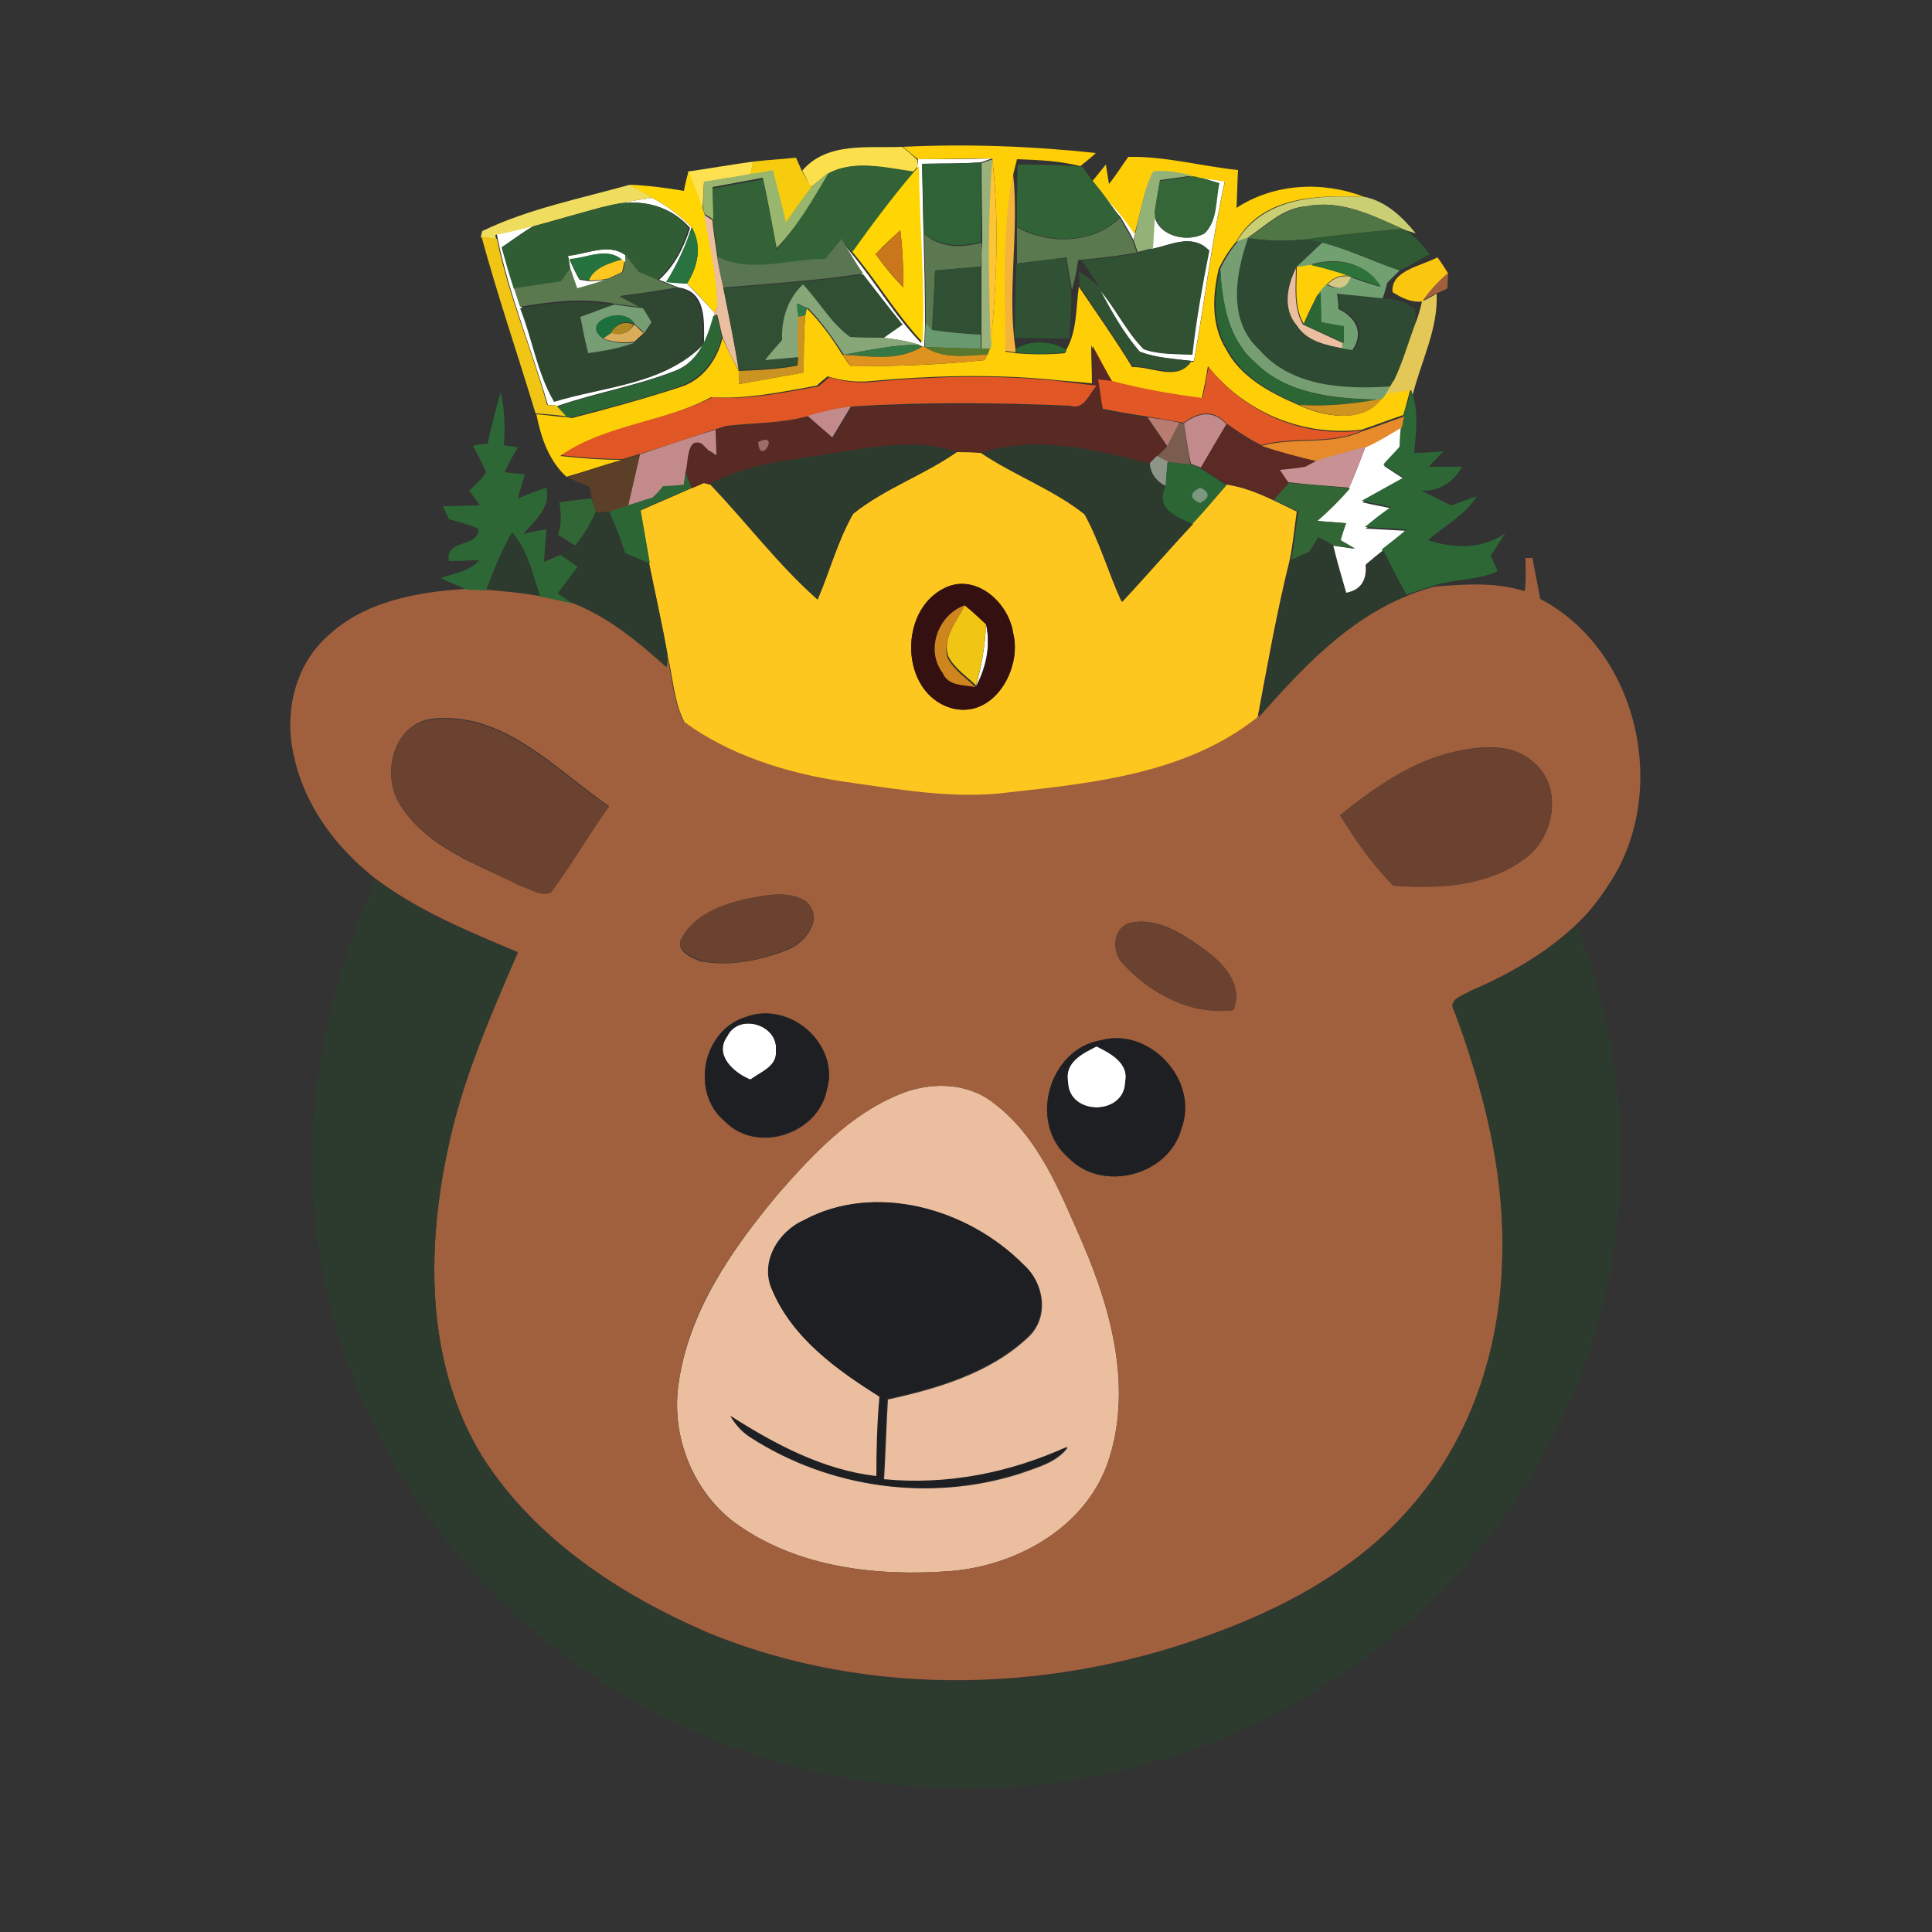 <?xml version="1.0" encoding="utf-8"?>
<!-- Generator: Adobe Illustrator 26.0.3, SVG Export Plug-In . SVG Version: 6.00 Build 0)  -->
<svg version="1.1" id="Layer_1" xmlns="http://www.w3.org/2000/svg" xmlns:xlink="http://www.w3.org/1999/xlink" x="0px" y="0px"
	 viewBox="0 0 250 250" style="enable-background:new 0 0 250 250;" xml:space="preserve">
<rect x="0" y="0" width="250" height="250" fill="#333333" stroke="none"/>
<style type="text/css">
	.st0{fill:#FFFFFF;}
	.st1{fill:#FBDF4D;}
	.st2{fill:#FECE06;}
	.st3{fill:#FDE151;}
	.st4{fill:#F7CB0E;}
	.st5{fill:#336236;}
	.st6{fill:#99B17A;}
	.st7{fill:#FCC436;}
	.st8{fill:#98B66D;}
	.st9{fill:#FFD503;}
	.st10{fill:#2F6236;}
	.st11{fill:#316336;}
	.st12{fill:#93B277;}
	.st13{fill:#F3B33D;}
	.st14{fill:#356637;}
	.st15{fill:#EEDD5E;}
	.st16{fill:#C9CF72;}
	.st17{fill:#315D35;}
	.st18{fill:#517645;}
	.st19{fill:#EABE9F;}
	.st20{fill:#5A794F;}
	.st21{fill:#28733F;}
	.st22{fill:#CA761A;}
	.st23{fill:#5B7850;}
	.st24{fill:#305A34;}
	.st25{fill:#F0C514;}
	.st26{fill:#597551;}
	.st27{fill:#779E73;}
	.st28{fill:#2F4A32;}
	.st29{fill:#305233;}
	.st30{fill:#72A171;}
	.st31{fill:#26733F;}
	.st32{fill:#305133;}
	.st33{fill:#FEC71F;}
	.st34{fill:#305033;}
	.st35{fill:#2D7238;}
	.st36{fill:#FAC610;}
	.st37{fill:#2C6635;}
	.st38{fill:#A0603D;}
	.st39{fill:#304F33;}
	.st40{fill:#D3C884;}
	.st41{fill:#2F4731;}
	.st42{fill:#87A779;}
	.st43{fill:#E4C857;}
	.st44{fill:#317B4A;}
	.st45{fill:#779D75;}
	.st46{fill:#1D703E;}
	.st47{fill:#CB9422;}
	.st48{fill:#AF8923;}
	.st49{fill:#DBAD5A;}
	.st50{fill:#69996F;}
	.st51{fill:#357843;}
	.st52{fill:#DE931F;}
	.st53{fill:#59782D;}
	.st54{fill:#592924;}
	.st55{fill:#E05725;}
	.st56{fill:#E15726;}
	.st57{fill:#2D6735;}
	.st58{fill:#C38A8C;}
	.st59{fill:#CF931E;}
	.st60{fill:#B97C71;}
	.st61{fill:#E68A2B;}
	.st62{fill:#7A5D4E;}
	.st63{fill:#5B2A25;}
	.st64{fill:#9D6C67;}
	.st65{fill:#2D3B2E;}
	.st66{fill:#C89193;}
	.st67{fill:#5B3F27;}
	.st68{fill:#8C9587;}
	.st69{fill:#2D6635;}
	.st70{fill:#79987E;}
	.st71{fill:#336635;}
	.st72{fill:#316735;}
	.st73{fill:#351011;}
	.st74{fill:#CF851D;}
	.st75{fill:#6B412F;}
	.st76{fill:#1E1F23;}
</style>
<g id="_x23_ffffffff">
	<path class="st0" d="M118.8,20.6c3.2,0,6.4,0,9.6-0.1c-0.4,0.1-1.1,0.4-1.5,0.5c-2.5,0.2-5.1,0.1-7.6,0.2c0.1,3,0.1,6,0.2,9
		c0.1,3.9,0.2,7.7,0.2,11.6c0,0.8-0.1,2.3-0.1,3.1l-0.3-0.1l-0.5-0.2c-1.5-0.5-3-0.7-4.6-0.9c0.8-0.6,1.6-1.1,2.4-1.7
		c-1.7-2.2-3.4-4.3-5.1-6.5c-1-1.4-2-3-2.8-4.5c0.4,0.4,1.1,1.3,1.4,1.7c3.2,3.8,5.6,8.1,9.1,11.7c0.3-7.6-0.4-15.2-0.5-22.8
		L118.8,20.6z"/>
	<path class="st0" d="M154.9,22.9c1.2,0.2,2.4,0.4,3.6,0.5c-1.7,7.7-2.6,15.5-4,23.3c-0.1,0-0.3,0-0.4,0c-2.2-0.3-4.6-0.4-6.7-1.2
		c-2.1-2.4-3.7-5.3-5.2-8.1c2.1,2.4,3.5,5.5,5.8,7.8c2,0.7,4.1,0.6,6.2,0.7c0.5-4.5,1.4-9,2.2-13.5l-0.6-0.5
		c-2.1-1.5-4.6-0.1-6.8,0.3c0.1-1.6,0.2-3.2,0.3-4.8c0.2,3.1,4.2,4.1,6.5,2.8c1.7-1.7,1.4-4.3,1.9-6.5
		C157.1,23.5,155.6,23,154.9,22.9z"/>
	<path class="st0" d="M142.6,24.9c1.6,1.6,3,3.4,4.3,5.3c-0.1,0.2-0.2,0.7-0.2,0.9c-0.5-1-1.1-2-1.7-3
		C144.1,27.1,143.4,26,142.6,24.9z"/>
	<path class="st0" d="M77.9,26.8c2.1-0.5,4.3-0.9,6.5-1.2c1.9,1,3.6,2.3,5.1,3.8c-0.8,2.5-1.9,4.9-3.3,7.1c0.7,0,2,0.1,2.7,0.2
		c1.2,1.2,2.4,2.5,3.6,3.8l-0.1,0.4c-0.8,2.9-2.1,6-5.1,7.1c-4.9,1.9-10.1,2.8-15.1,4.5c-0.3,0-1-0.1-1.3-0.1
		c-2.1-7.2-5-14.2-6.5-21.5l-0.1-0.6c1.6-0.4,3.2-0.7,4.8-1.1c-1.4,0.8-2.7,1.8-4,2.8c0.5,1.8,1,3.6,1.6,5.4
		c0.3,0.8,0.5,1.6,0.8,2.4c1.5,4,2.2,8.4,4.4,12.1c6.5-2,14.2-2.2,19.2-7.4c0-2.8,0.4-6.8-3.3-7.3c-0.8-0.3-1.7-0.7-2.5-1
		c2-1.8,3.2-4.2,4-6.7C86.3,26.1,81.9,25.6,77.9,26.8z"/>
	<path class="st0" d="M73.5,33.1c2.4-0.2,5.2-1.7,7.4-0.1l0,0.9l-0.4-0.2c-1.9-1.8-4.5-0.3-6.8-0.1c0.3,0.7,0.9,2,1.3,2.6l1.3,0.2
		c0.7,0,1.9-0.2,2.6-0.2c-1.4,0.5-2.8,0.9-4.2,1.3c-0.3-0.9-0.6-1.8-0.9-2.6C73.7,34.4,73.6,33.5,73.5,33.1z"/>
	<path class="st0" d="M176.7,57.8c1.6-0.8,3.2-1.7,4.7-2.6c0,0.7-0.1,2.1-0.2,2.8c-0.5,0.6-1.6,1.7-2.1,2.3c0.9,0.6,1.7,1.1,2.6,1.7
		c-1.8,1-3.6,1.9-5.4,3c1.2,0.3,2.5,0.5,3.8,0.8c-1.1,0.9-2.2,1.8-3.4,2.6c1.8,0.1,3.6,0.2,5.4,0.3c-1.1,0.9-2.2,1.8-3.2,2.6
		c-0.7,0.6-1.5,1.2-2.2,1.8c0.2,1.9-0.6,3.3-2.6,3.7c-0.6-2.1-1.1-4.1-1.7-6.2c0.7,0.1,2.1,0.3,2.8,0.4c-0.5-0.3-1.4-0.8-1.9-1.1
		c0.2-0.5,0.5-1.7,0.7-2.2c-0.9-0.1-2.8-0.2-3.7-0.3c1.5-1.3,2.9-2.7,4.2-4.2C175.4,61.3,176,59.6,176.7,57.8z"/>
	<path class="st0" d="M127.6,80.7c0.6,2.8,0,5.6-1.3,8.1C127,86.2,127.5,83.5,127.6,80.7z"/>
	<path class="st0" d="M94.1,134.1c1.5-3.1,6.7-1.5,6.3,1.9c0.2,2-2.1,2.8-3.3,3.7C94.9,138.8,92.3,136.5,94.1,134.1z"/>
	<path class="st0" d="M138.2,140c-0.5-2.5,1.9-3.7,3.7-4.6c1.8,0.9,4.2,2.2,3.7,4.6C145.6,144.4,138.3,144.4,138.2,140z"/>
</g>
<g id="_x23_fbdf4dff">
	<path class="st1" d="M103.8,22.1c3.2-3.8,8.6-2.9,12.9-3.1c0.7,0.5,1.4,1.1,2,1.7l0,0.9l-0.6,0.7c-3.6-0.6-7.8-1.7-11.2,0.3
		c-0.5,0.4-1.5,1.3-2.1,1.7C104.6,23.5,104.2,22.8,103.8,22.1z"/>
</g>
<g id="_x23_fece06ff">
	<path class="st2" d="M116.8,19c8.3-0.4,16.7-0.1,25,0.8c-0.6,0.6-1.3,1.1-2,1.7c-2.7-0.7-5.5-0.8-8.2-0.9c-0.1,0.5-0.4,1.5-0.5,2
		c-1.4,7.5-0.9,15.3-1,22.9l1.3,0.2c2.1,0.2,4.3,0.2,6.4,0l0.1-0.3c1.5-2.5,1.3-5.5,1.7-8.3c2.3,3.4,4.7,6.8,6.9,10.4
		c2.5-0.1,5.9,1.9,7.6-0.7c0.1,0,0.3,0,0.4,0c1.4-7.7,2.3-15.6,4-23.3c-1.2-0.2-2.4-0.4-3.6-0.5l-0.5-0.1c-1.7-0.3-3.4-0.8-5.2-0.5
		c-1.3,2.5-1.6,5.3-2.4,7.9c-1.2-1.9-2.7-3.6-4.3-5.3c-0.3-0.4-0.9-1.1-1.2-1.5c0.6-0.7,1.2-1.5,1.8-2.2l0.4,2.5
		c0.9-1.1,1.7-2.4,2.5-3.5c4.8-0.1,9.4,1.2,14.2,1.7c-0.1,1.6-0.1,3.3-0.2,4.9c4.9-3.2,11.2-3.5,16.6-1.4
		c-5.9-0.3-13.2-0.2-16.6,5.7c-0.9,1.1-1.7,2.3-2.3,3.6c-0.8,3.4-1,7.2,0.9,10.3c1.9,3.7,5.7,5.7,9.4,7.3c3.2,1.5,8.3,2.5,10.7-0.8
		l0.5-0.7c1.1-0.2,2.2-0.3,3.3-0.5c-0.3,1.1-0.6,2.2-0.9,3.3c-1.8,0.6-3.6,1.3-5.4,1.9c-7.6,0.9-15.1-2.2-19.9-8.2
		c-0.2,1.4-0.5,2.8-0.8,4.2c-3.9-0.6-7.8-1.2-11.7-2.2c-0.9-1.5-1.8-3.1-2.6-4.7c0,1.6,0.1,3.3,0.1,4.9c-1.8-0.2-3.7-0.3-5.5-0.5
		c-7.6-0.7-15.3-0.5-23,0.2c-1.9,0.2-3.8,0-5.7-0.6c-0.5,0.4-1,0.8-1.4,1.2c-4.5,0.8-9.1,1.8-13.7,1.5C85.9,54.7,78.4,55,72.5,59
		c2.6,0.3,5.3,0.5,8,0.5c-2.4,0.7-4.8,1.5-7.2,2.2c-2.3-2.1-3.3-5.1-3.9-8.1c1.3,0.1,2.6,0.3,4,0.4l0.6,0.1c4.7-1.2,9.4-2.5,14-4
		c2.9-0.9,4.8-3.5,5.5-6.4c0.6,1.5,1.4,2.9,2.1,4.3c0,0.4,0,1.2,0,1.7c2.8-0.5,5.6-1,8.4-1.5c0-2.5,0-5,0.2-7.4l0.2-0.9
		c1.8,1.8,3.3,3.9,4.6,6c0.3,0.4,0.8,1.2,1.1,1.5c5.8,0,11.6-0.2,17.3-0.8l0.4-0.8l0.3-0.8l0.1-0.7c0.8-7.9,1.1-15.9,0.2-23.8
		c-3.2,0-6.4,0.1-9.6,0.1C118.1,20.1,117.5,19.5,116.8,19z"/>
	<path class="st2" d="M167.8,34.5c0.5-0.1,1.4-0.2,1.8-0.3c1.8,0.4,3.5,0.9,5.2,1.5c-1.2-0.2-2.3,0.2-3,1c-0.2,0.2-0.7,0.8-0.9,1
		l-0.5,0.6c-0.6,1.2-1.2,2.4-1.7,3.6C167.4,39.7,167.8,37,167.8,34.5z"/>
</g>
<g id="_x23_fde151ff">
	<path class="st3" d="M89,22.2c2.8-0.4,5.6-0.9,8.5-1.3l-0.4,1.7c-2,0.3-4,0.6-6,1C91,24.7,91,26,90.9,27.2
		C90.3,25.5,89.7,23.9,89,22.2z"/>
</g>
<g id="_x23_f7cb0eff">
	<path class="st4" d="M97.5,20.9c1.8-0.2,3.7-0.3,5.5-0.5l0.8,1.8c0.4,0.7,0.8,1.4,1.2,2.1c-1.2,1.5-2.3,3.1-3.4,4.7
		c-0.5-2.3-1.1-4.6-1.7-6.8c-0.7,0.1-2.2,0.3-2.9,0.5L97.5,20.9z"/>
</g>
<g id="_x23_336236ff">
	<path class="st5" d="M107.1,22.5c3.3-1.9,7.6-0.8,11.2-0.3c-2.8,3.4-5.4,6.9-8,10.5c-0.4-0.4-1.1-1.3-1.4-1.7
		c-0.7,0.9-1.4,1.7-2.1,2.6c-4.6,0-9.5,1.8-13.9-0.3c-0.2-1.6-0.5-3.1-0.6-4.7c0-1.4-0.1-2.8-0.1-4.2c2.2-0.4,4.3-0.8,6.5-1.2
		c0.7,3,1.2,6,1.8,9.1C103.1,29.4,105.1,25.9,107.1,22.5z"/>
</g>
<g id="_x23_99b17aff">
	<path class="st6" d="M127,21.1c0.4-0.1,1.1-0.4,1.5-0.5c-0.6,7.9-0.6,15.8-0.2,23.8l-0.1,0.7l-1.2,0c0-0.4,0-1.3,0-1.8
		c0-3,0-5.9,0-8.8c0-1,0-2,0.1-3.1C127.1,28,127,24.5,127,21.1z"/>
</g>
<g id="_x23_fcc436ff">
	<path class="st7" d="M128.4,20.6c0.9,7.9,0.6,15.9-0.2,23.8C127.9,36.4,127.8,28.5,128.4,20.6z"/>
</g>
<g id="_x23_98b66dff">
	<path class="st8" d="M91.1,23.5c2-0.3,4-0.6,6-1c0.7-0.1,2.2-0.3,2.9-0.5c0.6,2.3,1.2,4.5,1.7,6.8c1.1-1.6,2.2-3.2,3.4-4.7
		c0.5-0.4,1.5-1.3,2.1-1.7c-2,3.4-4,6.9-6.7,9.7c-0.6-3-1.1-6.1-1.8-9.1c-2.2,0.4-4.3,0.8-6.5,1.2c0,1.4,0.1,2.8,0.1,4.2l-1.1-0.7
		l-0.2-0.6C91,26,91,24.7,91.1,23.5z"/>
</g>
<g id="_x23_ffd503ff">
	<path class="st9" d="M118.3,22.2l0.6-0.7c0.1,7.6,0.8,15.2,0.5,22.8c-3.4-3.6-5.9-7.9-9.1-11.7C112.8,29.1,115.4,25.6,118.3,22.2
		 M113.3,32.9c1.1,1.5,2.3,3,3.6,4.3c0-2.5-0.1-5-0.4-7.4C115.4,30.8,114.3,31.8,113.3,32.9z"/>
	<path class="st9" d="M88.5,24.7c0.1-0.6,0.4-1.9,0.6-2.5c0.7,1.7,1.3,3.3,1.9,5l0.2,0.6c0.7,4,1.7,7.9,1.6,11.9
		c-0.1,0.2-0.2,0.6-0.3,0.8c-1.2-1.3-2.3-2.6-3.6-3.8c1.4-2.2,2-4.9,0.6-7.3c-1.5-1.5-3.2-2.8-5.1-3.8c-1-0.6-2-1.1-2.9-1.7
		C83.8,24,86.2,24.3,88.5,24.7z"/>
</g>
<g id="_x23_2f6236ff">
	<path class="st10" d="M119.3,21.2c2.5,0,5.1,0,7.6-0.2c0,3.4,0.1,6.9,0,10.3c-2.6,0.7-5.3,0.6-7.4-1.1
		C119.5,27.2,119.4,24.2,119.3,21.2z"/>
</g>
<g id="_x23_316336ff">
	<path class="st11" d="M131.7,21.3c2.8,0,5.6,0,8.4,0.3c0.4,0.6,0.8,1.2,1.3,1.8c0.3,0.4,0.9,1.1,1.2,1.5c0.8,1.1,1.6,2.2,2.3,3.2
		c-3.4,3.5-9.3,3.5-13.3,1.2C131.6,26.6,131.6,24,131.7,21.3z"/>
</g>
<g id="_x23_93b277ff">
	<path class="st12" d="M149.2,22.2c1.7-0.3,3.5,0.2,5.2,0.5c-1.4,0.2-2.9,0.4-4.3,0.6c-0.2,1.3-0.4,2.7-0.6,4
		c-0.1,1.6-0.2,3.2-0.3,4.8c-0.5,0.1-1.5,0.4-2,0.5c-0.1-0.4-0.4-1.1-0.5-1.5c0-0.2,0.2-0.7,0.2-0.9
		C147.6,27.5,147.9,24.7,149.2,22.2z"/>
</g>
<g id="_x23_f3b33dff">
	<path class="st13" d="M130.1,45.4c0-7.6-0.5-15.4,1-22.9c0.8,7.5-0.8,15.1,0.3,22.7l0,0.4L130.1,45.4z"/>
</g>
<g id="_x23_356637ff">
	<path class="st14" d="M150.1,23.4c1.4-0.2,2.9-0.4,4.3-0.6l0.5,0.1c0.7,0.2,2.2,0.6,2.9,0.8c-0.5,2.2-0.2,4.8-1.9,6.5
		c-2.3,1.3-6.3,0.3-6.5-2.8C149.6,26.1,149.8,24.7,150.1,23.4z"/>
</g>
<g id="_x23_eedd5eff">
	<path class="st15" d="M62.4,29.9c6-2.9,12.7-4.2,19.1-6c1,0.6,2,1.1,2.9,1.7c-2.2,0.3-4.3,0.7-6.5,1.2c-3,0.8-6,1.7-9,2.5
		c-1.6,0.4-3.2,0.8-4.8,1.1l0.1,0.6l-2-0.3L62.4,29.9z"/>
</g>
<g id="_x23_c9cf72ff">
	<path class="st16" d="M176.7,25.5c2.7,0.6,4.8,2.6,6.5,4.7l-1.3-0.4l-0.5-0.2c-3.9-1.8-8-3.8-12.4-2.9c-3,0.2-5.2,2.5-7.6,4.1
		l-1.4,0.5C163.5,25.4,170.8,25.2,176.7,25.5z"/>
</g>
<g id="_x23_315d35ff">
	<path class="st17" d="M69,29.3c3-0.8,6-1.7,9-2.5c4-1.2,8.3-0.7,11.1,2.7c-0.8,2.5-2,4.9-4,6.7c-0.8-0.3-1.6-0.7-2.4-1
		c-0.6-0.7-1.2-1.5-1.8-2.2c-2.1-1.6-5-0.1-7.4,0.1c0.1,0.4,0.2,1.2,0.3,1.7c-0.3,0.4-0.9,1.3-1.2,1.7c-2,0.4-4,0.6-6.1,0.9
		c-0.6-1.8-1.1-3.6-1.6-5.4C66.2,31.1,67.6,30.1,69,29.3z"/>
</g>
<g id="_x23_517645ff">
	<path class="st18" d="M161.5,30.8c2.4-1.6,4.5-3.8,7.6-4.1c4.4-0.9,8.5,1.2,12.4,2.9c-4.2,0.4-8.5,0.8-12.7,1.4
		C166.3,31.2,163.9,31.2,161.5,30.8z"/>
</g>
<g id="_x23_eabe9fff">
	<path class="st19" d="M91.1,27.8l1.1,0.7c0.1,1.6,0.4,3.1,0.6,4.7c0.2,1.3,0.5,2.7,0.8,4c0.7,3.6,1.4,7.1,2,10.7
		c-0.8-1.4-1.5-2.8-2.1-4.3c-0.2-0.7-0.5-2.2-0.7-2.9c-0.1,0-0.3,0.1-0.4,0.2l0.1-0.4c0.1-0.2,0.2-0.6,0.3-0.8
		C92.8,35.7,91.8,31.8,91.1,27.8z"/>
	<path class="st19" d="M167.7,42.1c-1.9-2.2-1.1-5.3,0-7.6c0,2.5-0.4,5.2,0.9,7.5c1.7,0.8,3.5,1.6,5.2,2.4l0,0.7
		C171.6,44.7,169.1,44.2,167.7,42.1z"/>
	<path class="st19" d="M116.4,141.6c3.8-1.6,8.6-1.6,12,1c6,4.4,8.8,11.7,11.7,18.3c3.8,8.8,6.5,19.1,3.2,28.5
		c-3,8.4-11.8,13.2-20.3,13.9c-9.4,0.7-19.5-0.4-27.4-5.9c-5.8-4-8.8-11.4-7.8-18.3c1.3-9.4,6.9-17.4,12.8-24.5
		C105.1,149.4,110,144.2,116.4,141.6 M104,157.9c-3.3,1.5-5.6,5.5-4,9.1c2.6,6.2,8.4,10.3,13.9,13.8c-0.3,3.4-0.4,6.9-0.4,10.3
		c-6.9-0.8-13.1-4.1-18.9-7.8c0.6,1.1,1.4,2,2.5,2.7c10.2,6.6,23.3,8.4,34.9,4.7c2.2-0.8,4.7-1.4,6.2-3.4c-7.4,3.4-15.6,5-23.8,4.2
		c0.2-3.5,0.3-6.9,0.5-10.4c6.4-1.4,13.2-3.4,18.1-8c2.8-2.5,2.2-7-0.5-9.4C125.3,156.5,113.2,152.9,104,157.9z"/>
</g>
<g id="_x23_5a794fff">
	<path class="st20" d="M144.9,28.2c0.6,1,1.2,2,1.7,3c0.1,0.4,0.4,1.1,0.5,1.5c-2.4,0.4-4.7,0.7-7.1,0.9c-0.1,0-0.4,0-0.5,0.1
		c-0.2,1.3-0.4,2.6-0.8,3.8c-0.2-1.4-0.5-2.8-0.7-4.2c-2.1,0.3-4.3,0.5-6.4,0.8c0-1.6,0-3.1,0-4.7C135.6,31.7,141.5,31.6,144.9,28.2
		z"/>
	<path class="st20" d="M80.9,33c0.6,0.7,1.2,1.5,1.8,2.2c0.8,0.3,1.6,0.7,2.4,1c0.8,0.4,1.7,0.7,2.5,1c-2.4,0.4-4.9,0.8-7.4,1.1
		c1,0.5,2,1,3,1.5c-1.2-0.2-2.4-0.3-3.7-0.5c-4.1-0.8-8.2-0.3-12.2,0.4c-0.3-0.8-0.5-1.6-0.8-2.4c2-0.3,4.1-0.6,6.1-0.9
		c0.3-0.4,0.9-1.3,1.2-1.7c0.3,0.9,0.6,1.8,0.9,2.6c1.4-0.4,2.8-0.8,4.2-1.3c0.4-0.2,1.3-0.6,1.7-0.8c0.1-0.3,0.2-1.1,0.3-1.4
		L80.9,33z"/>
</g>
<g id="_x23_28733fff">
	<path class="st21" d="M86.2,36.5c1.4-2.2,2.5-4.6,3.3-7.1c1.4,2.4,0.8,5.1-0.6,7.3C88.2,36.7,86.9,36.6,86.2,36.5z"/>
</g>
<g id="_x23_ca761aff">
	<path class="st22" d="M113.3,32.9c1.1-1.1,2.1-2.1,3.2-3.1c0.3,2.5,0.4,5,0.4,7.4C115.6,35.8,114.4,34.4,113.3,32.9z"/>
</g>
<g id="_x23_5b7850ff">
	<path class="st23" d="M119.6,30.3c2.1,1.8,4.8,1.8,7.4,1.1c0,1,0,2-0.1,3.1c-2,0.2-3.9,0.3-5.9,0.5c-0.1,2.6-0.2,5.2-0.4,7.8
		l-0.8-0.9C119.8,38,119.7,34.1,119.6,30.3z"/>
</g>
<g id="_x23_305a34ff">
	<path class="st24" d="M168.7,31c4.2-0.6,8.5-1,12.7-1.4l0.5,0.2c1.3,0.8,2.2,2,3.1,3.1c-1.3,0.7-2.6,1.5-3.9,2.1
		c-3.4-1.2-6.6-2.8-10-3.6C170.5,31.3,169.3,31.1,168.7,31z"/>
</g>
<g id="_x23_f0c514ff">
	<path class="st25" d="M62.3,30.6l2,0.3c1.5,7.4,4.5,14.3,6.5,21.5c0.3,0,1,0.1,1.3,0.1l1.3,1.4c-1.3-0.2-2.6-0.3-4-0.4l-0.1,0
		C67,45.9,64.4,38.3,62.3,30.6z"/>
	<path class="st25" d="M124.9,78.2c0.9,0.8,1.8,1.6,2.7,2.4c-0.1,2.8-0.6,5.5-1.3,8.1c-1.2-1.2-2.8-2.2-3.6-3.8
		C121.9,82.5,123.8,80.4,124.9,78.2z"/>
</g>
<g id="_x23_597551ff">
	<path class="st26" d="M106.8,33.5c0.7-0.9,1.4-1.7,2.1-2.6c0.9,1.5,1.8,3.1,2.8,4.5c-6,0.9-12,1.3-18.1,1.8c-0.3-1.3-0.6-2.7-0.8-4
		C97.2,35.4,102.1,33.5,106.8,33.5z"/>
</g>
<g id="_x23_779e73ff">
	<path class="st27" d="M157.9,34.8c0.6-1.3,1.4-2.5,2.3-3.6l1.4-0.5c-1.6,4.7-2.7,10.6,1.3,14.4c4.2,4.9,11.1,5.2,17.1,4.8l-0.6,1
		l-0.5,0.7l-0.6,0.1c-5.6-0.1-11.9-0.7-16-4.9C158.9,43.8,158.1,39.1,157.9,34.8z"/>
</g>
<g id="_x23_2f4a32ff">
	<path class="st28" d="M161.5,30.8c2.4,0.4,4.8,0.4,7.2,0.2c0.6,0.1,1.8,0.3,2.4,0.4c-1.1,1-2.2,2-3.3,3.1c-1.2,2.3-1.9,5.4,0,7.6
		c1.3,2.1,3.9,2.6,6.1,3l1.3,0.2c1.5-2.3,0.6-4.3-1.8-5.3c-0.1-0.5-0.2-1.5-0.2-2c1.9,0.2,3.9,0.4,5.9,0.6c1.5,0.1,2.9,0.5,4,1.4
		c0,0.5,0.1,1.5,0.1,2c-0.8,2.4-1.6,4.8-2.7,7.2c-0.1,0.2-0.4,0.6-0.5,0.8c-6,0.4-12.9,0.1-17.1-4.8
		C158.8,41.4,159.9,35.4,161.5,30.8z"/>
</g>
<g id="_x23_305233ff">
	<path class="st29" d="M149.1,32.2c2.2-0.4,4.7-1.8,6.8-0.3l0.6,0.5c-0.9,4.5-1.7,9-2.2,13.5c-2.1-0.2-4.2,0-6.2-0.7
		c-2.3-2.3-3.7-5.3-5.8-7.8c1.5,2.8,3.1,5.7,5.2,8.1c2.1,0.8,4.4,1,6.7,1.2c-1.7,2.6-5.1,0.6-7.6,0.7c-2.2-3.5-4.6-7-6.9-10.4
		c0-0.5-0.1-1.4-0.1-1.9c0.7,0.5,2.1,1.5,2.7,2c-0.8-1.1-1.5-2.2-2.3-3.4c2.4-0.2,4.8-0.5,7.1-0.9C147.6,32.5,148.6,32.3,149.1,32.2
		z"/>
</g>
<g id="_x23_72a171ff">
	<path class="st30" d="M167.8,34.5c1.1-1,2.2-2.1,3.3-3.1c3.5,0.9,6.7,2.5,10,3.6c-0.4,0.4-1.2,1.2-1.6,1.6c-0.1,0.5-0.4,1.5-0.6,2
		c-2-0.2-3.9-0.4-5.9-0.6c0.1,0.5,0.2,1.5,0.2,2c2.3,1.1,3.3,3.1,1.8,5.3l-1.3-0.2l0-0.7c0-0.6,0-1.7,0-2.2
		c-0.7-0.1-2.2-0.4-2.9-0.5c0-1.3-0.1-2.6-0.1-3.9c0.2-0.2,0.7-0.8,0.9-1c1.4,0.8,2.4,0.5,3-1c1.3,0.5,2.6,0.9,3.9,1.3
		c-1.9-3.3-5.7-3.9-9.1-2.8C169.2,34.3,168.2,34.5,167.8,34.5z"/>
</g>
<g id="_x23_26733fff">
	<path class="st31" d="M73.7,33.5c2.2-0.1,4.8-1.6,6.8,0.1c-1.6,0.5-3.5,0.9-4.2,2.7l-1.3-0.2C74.6,35.5,74,34.2,73.7,33.5z"/>
</g>
<g id="_x23_305133ff">
	<path class="st32" d="M131.5,34.1c2.1-0.2,4.3-0.5,6.4-0.8c0.2,1.4,0.5,2.8,0.7,4.2c0.1,2.1-0.1,4.2-0.2,6.3c-2.4,0-4.8,0-7.1-0.1
		C131.3,40.5,131.4,37.3,131.5,34.1z"/>
</g>
<g id="_x23_fec71fff">
	<path class="st33" d="M76.2,36.3c0.7-1.7,2.6-2.2,4.2-2.7l0.4,0.2c-0.1,0.4-0.2,1.1-0.3,1.4c-0.4,0.2-1.3,0.6-1.7,0.8
		C78.2,36.2,76.9,36.3,76.2,36.3z"/>
	<path class="st33" d="M123.8,58.5c1.1,0,2.1,0,3.1,0.1c4.3,2.9,9.3,4.7,13.4,7.9c2,3.6,3.1,7.6,4.8,11.3c3.1-3.3,6.1-6.8,9.2-10.1
		c1.5-1.6,3-3.3,4.4-5c2.1,0.3,4.1,1.1,6,2c1,0.5,2.1,1,3.1,1.5c-0.3,2.1-0.5,4.2-0.9,6.2c-1.7,6.8-2.9,13.7-4.2,20.6
		c-9,7.2-20.8,8.4-31.8,9.6c-7.3,1-14.6-0.4-21.9-1.4c-7.2-1-14.5-3.3-20.4-7.7c-1.4-2.6-1.5-5.8-2.2-8.6c-0.7-4-1.6-8-2.4-11.9
		c-0.5-2.3-0.8-4.6-1.2-6.9c2.2-1,4.4-1.9,6.6-2.9c0.4-0.2,1.2-0.5,1.6-0.7c0.2,0,0.7,0.2,0.9,0.2c4.7,4.9,8.8,10.4,13.9,14.9
		c1.6-3.7,2.6-7.6,4.6-11.1C114.5,63.2,119.5,61.5,123.8,58.5 M122.2,76.1c-6,2.9-5.7,13.5,0.8,15.5c5.5,1.6,9.3-5,8.1-9.7
		C130.5,77.9,126.2,74.1,122.2,76.1z"/>
</g>
<g id="_x23_305033ff">
	<path class="st34" d="M121,35c2-0.2,3.9-0.3,5.9-0.5c0,2.9,0,5.9,0,8.8c-2.1-0.2-4.2-0.3-6.3-0.6C120.7,40.1,120.9,37.5,121,35z"/>
</g>
<g id="_x23_2d7238ff">
	<path class="st35" d="M169.6,34.3c3.4-1,7.2-0.4,9.1,2.8c-1.3-0.4-2.6-0.9-3.9-1.3C173.1,35.2,171.4,34.7,169.6,34.3z"/>
</g>
<g id="_x23_fac610ff">
	<path class="st36" d="M180.2,37.8c-0.3-2.8,3.8-3.4,5.8-4.5c0.4,0.5,1.1,1.6,1.4,2.1c-1.2,1.1-2.4,2.3-3.3,3.6
		C182.6,39.2,181.3,38.5,180.2,37.8z"/>
</g>
<g id="_x23_2c6635ff">
	<path class="st37" d="M158.8,45.1c-1.9-3.1-1.7-6.9-0.9-10.3c0.3,4.3,1,9,4.4,12c4.2,4.2,10.4,4.9,16,4.9
		c-3.3,0.6-6.7,0.8-10.1,0.7C164.5,50.8,160.7,48.8,158.8,45.1z"/>
	<path class="st37" d="M170.4,38.4l0.5-0.6c0,1.3,0.1,2.6,0.1,3.9c0.7,0.1,2.2,0.4,2.9,0.5c0,0.5,0,1.6,0,2.2
		c-1.7-0.9-3.5-1.6-5.2-2.4C169.2,40.8,169.8,39.6,170.4,38.4z"/>
	<path class="st37" d="M92.3,40.9c0.1,0,0.3-0.1,0.4-0.2c0.2,0.7,0.5,2.2,0.7,2.9c-0.7,2.9-2.6,5.4-5.5,6.4c-4.6,1.6-9.3,2.8-14,4
		L73.4,54l-1.3-1.4c5-1.7,10.2-2.6,15.1-4.5C90.3,47,91.5,43.8,92.3,40.9z"/>
	<path class="st37" d="M131.4,45.2c1.8-1.3,4.8-1.1,6.6,0.1l-0.1,0.3c-2.1,0.2-4.3,0.3-6.4,0L131.4,45.2z"/>
	<path class="st37" d="M88.7,61c0.2,0.5,0.6,1.6,0.8,2.1c-2.2,1-4.4,1.9-6.6,2.9c0.4,2.3,0.8,4.6,1.2,6.9c-1.1-0.4-2.1-0.9-3.2-1.3
		c-0.6-1.9-1.3-3.7-2.1-5.5c0.6-0.2,1.9-0.6,2.5-0.8c1.1-0.3,2.2-0.7,3.2-1c0.3-0.4,1-1.2,1.4-1.5c0.7,0,2-0.2,2.7-0.2L88.7,61z"/>
</g>
<g id="_x23_a0603dff">
	<path class="st38" d="M187.4,35.3L187.4,35.3c0,0.4-0.1,1.5-0.1,2c-0.3,0.2-1,0.5-1.3,0.6c-0.5,0.2-1.4,0.7-1.9,1
		C185,37.6,186.1,36.4,187.4,35.3z"/>
	<path class="st38" d="M197.4,72.2c0.2,0,0.7,0,0.9,0c0.3,1.8,0.7,3.5,1,5.3c12.8,6.7,16.8,25.1,8.9,36.9c-1.2,1.9-2.6,3.7-4.2,5.2
		c-4,3.8-8.8,6.5-13.7,8.6c-0.9,0.6-3.1,1.1-2.1,2.6c3.7,9.9,6.4,20.4,6.2,31.1c0,11.8-3.8,23.8-11.6,32.8
		c-6.5,7.7-15.5,12.8-24.8,16.3c-21,8.1-45.3,8.9-66.3,0.3c-11.4-4.9-22.4-12.1-29.2-22.7c-7.3-11.8-7.4-26.5-4.6-39.7
		c1.8-8.9,5.5-17.3,9.1-25.7c-6.4-2.7-12.8-5.3-18.4-9.5c-5-3.9-9.1-9.3-10.5-15.6c-1.4-5.5-0.1-11.8,4.2-15.7
		c4.8-4.6,11.7-5.8,18-6.2c0.6,0,1.9,0.1,2.5,0.1c2.3,0.2,4.6,0.4,6.9,0.8c1.4,0.3,2.8,0.6,4.3,0.9c4.7,1.8,8.5,5,12.2,8.3l0.1-1.5
		c0.7,2.8,0.8,6,2.2,8.6c5.9,4.3,13.2,6.6,20.4,7.7c7.2,1,14.6,2.4,21.9,1.4c11-1.2,22.8-2.5,31.8-9.6c5.5-6.2,11.4-12.5,19.2-15.7
		c1.3-0.5,2.6-1,3.9-1.3c3.9-0.3,7.8-0.6,11.6,0.6C197.5,75.1,197.4,73.6,197.4,72.2 M51.8,104.2c3.5,5.5,10,7.7,15.6,10.4
		c1.2,0.3,2.6,1.4,3.9,0.8c2.7-3.6,4.9-7.5,7.5-11.1C71.8,99.5,65.2,92,55.9,93C50.8,93.7,49.3,100.3,51.8,104.2 M187.3,97.5
		c-5.2,1.4-9.8,4.7-13.9,8c2,3.2,4.2,6.4,6.9,9.1c5.9,0.4,12.6,0.1,17.4-3.8c3.5-2.8,4.5-9.1,0.7-12.2
		C195.4,95.9,190.9,96.6,187.3,97.5 M96.2,116.4c-3,0.8-6.3,2-7.9,4.9c-1.1,1.6,1.1,2.7,2.4,3.1c3.8,0.7,7.7-0.1,11.2-1.5
		c2.4-0.9,4.8-4.1,2.4-6.2C101.9,115.1,98.9,115.9,96.2,116.4 M146.3,119.4c-2.3,0.6-2.5,3.8-1,5.3c3.6,3.9,8.8,6.7,14.3,6
		c1.4-3.4-1.6-6.3-4.1-8.1C152.8,120.7,149.7,118.7,146.3,119.4 M96.5,131.6c-5.6,1.7-7.2,9.8-2.7,13.5c4.1,4.3,12.1,1.7,13.2-4.1
		C108.7,135.1,102.2,129.4,96.5,131.6 M142.5,134.6c-6.8,1.1-9.5,10.7-4.3,15.2c4.4,4.6,13,2.3,14.6-3.8
		C155.1,139.9,148.8,132.9,142.5,134.6 M116.4,141.6c-6.4,2.6-11.3,7.9-15.8,13c-5.9,7.1-11.6,15.1-12.8,24.5
		c-1,6.9,1.9,14.3,7.8,18.3c7.9,5.5,18,6.6,27.4,5.9c8.5-0.7,17.3-5.6,20.3-13.9c3.3-9.4,0.6-19.7-3.2-28.5
		c-2.9-6.6-5.7-13.9-11.7-18.3C125,140,120.3,140,116.4,141.6z"/>
</g>
<g id="_x23_304f33ff">
	<path class="st39" d="M93.6,37.3c6-0.5,12.1-0.9,18.1-1.8c1.7,2.2,3.4,4.4,5.1,6.5c-0.8,0.6-1.6,1.1-2.4,1.7c-1.5,0-2.9,0-4.4-0.1
		c-2.5-1.8-4-4.5-6.1-6.8c-2,1.9-2.7,4.5-2.7,7.2c-0.6,0.6-1.7,1.9-2.3,2.6c1.1-0.1,3.3-0.3,4.4-0.4l-0.1,1c-2.5,0.5-5,0.6-7.6,0.7
		C95.1,44.4,94.3,40.8,93.6,37.3z"/>
</g>
<g id="_x23_d3c884ff">
	<path class="st40" d="M171.8,36.8c0.8-0.9,1.8-1.2,3-1C174.3,37.3,173.3,37.6,171.8,36.8z"/>
</g>
<g id="_x23_2f4731ff">
	<path class="st41" d="M80.2,38.4c2.5-0.3,4.9-0.7,7.4-1.1c3.7,0.5,3.3,4.4,3.3,7.3c-5,5.2-12.7,5.4-19.2,7.4
		c-2.2-3.7-2.8-8.1-4.4-12.1c4-0.7,8.2-1.2,12.2-0.4c-1.5,0.5-2.9,1-4.4,1.6c0.3,1.6,0.6,3.1,0.9,4.6c2.1-0.3,4.2-0.7,6.1-1.4
		c0.3-0.3,0.9-0.8,1.2-1.1c0.2-0.3,0.7-1,0.9-1.4c-0.3-0.5-0.8-1.4-1.1-1.8C82.2,39.4,81.2,38.9,80.2,38.4z"/>
</g>
<g id="_x23_87a779ff">
	<path class="st42" d="M101.2,44c-0.1-2.7,0.7-5.3,2.7-7.2c2.1,2.2,3.6,5,6.1,6.8c1.5,0.1,2.9,0.1,4.4,0.1c1.5,0.2,3.1,0.4,4.6,0.9
		c-3.3,0-6.5,0.7-9.7,1.3l-0.1,0c-1.4-2.1-2.8-4.2-4.6-6c-0.3-0.1-1-0.4-1.3-0.6c0,0.4,0.1,1.3,0.2,1.7c0,1.7,0,3.5-0.1,5.2
		c-1.1,0.1-3.3,0.3-4.4,0.4C99.4,46,100.6,44.7,101.2,44z"/>
</g>
<g id="_x23_e4c857ff">
	<path class="st43" d="M184,39c0.5-0.2,1.4-0.7,1.9-1c0.2,4.6-2,8.7-3.1,13.1l-0.2-0.6c-1.1,0.1-2.2,0.3-3.3,0.5l0.6-1
		c0.1-0.2,0.3-0.6,0.5-0.8c1.1-2.3,1.8-4.8,2.7-7.2C183.5,41,183.8,40,184,39z"/>
</g>
<g id="_x23_317b4aff">
	<path class="st44" d="M103.1,39.3c0.3,0.1,1,0.4,1.3,0.6l-0.2,0.9l-0.9,0.2C103.2,40.5,103.1,39.7,103.1,39.3z"/>
</g>
<g id="_x23_779d75ff">
	<path class="st45" d="M75.1,41c1.5-0.5,2.9-1.1,4.4-1.6c1.2,0.2,2.4,0.3,3.7,0.5c0.3,0.4,0.8,1.3,1.1,1.8c-0.2,0.3-0.7,1-0.9,1.4
		c-0.3-0.3-0.9-0.8-1.2-1.1c-1.4-2.6-7.3-0.1-4,1.9c1.3,0.5,2.6,0.6,4,0.4c-2,0.8-4.1,1.1-6.1,1.4C75.7,44.1,75.4,42.6,75.1,41z"/>
</g>
<g id="_x23_1d703eff">
	<path class="st46" d="M78.1,43.8c-3.3-2,2.6-4.5,4-1.9c-1.4-0.5-2.4-0.1-3,1.2C78.8,43.3,78.3,43.7,78.1,43.8z"/>
</g>
<g id="_x23_cb9422ff">
	<path class="st47" d="M103.3,41l0.9-0.2c-0.2,2.5-0.2,4.9-0.2,7.4c-2.8,0.5-5.6,1-8.4,1.5c0-0.4,0-1.2,0-1.7
		c2.5-0.1,5.1-0.2,7.6-0.7l0.1-1C103.2,44.4,103.2,42.7,103.3,41z"/>
</g>
<g id="_x23_af8923ff">
	<path class="st48" d="M79,43.2c0.7-1.3,1.7-1.7,3-1.2C81.3,43.1,80.3,43.5,79,43.2z"/>
</g>
<g id="_x23_dbad5aff">
	<path class="st49" d="M82.1,42c0.3,0.3,0.9,0.9,1.2,1.1c-0.3,0.3-0.9,0.8-1.2,1.1c-1.4,0.2-2.8,0.1-4-0.4c0.2-0.2,0.7-0.5,1-0.7
		C80.3,43.5,81.3,43.1,82.1,42z"/>
</g>
<g id="_x23_69996fff">
	<path class="st50" d="M119.8,41.8l0.8,0.9c2.1,0.3,4.2,0.5,6.3,0.6c0,0.4,0,1.3,0,1.8c-2.4,0-4.8-0.1-7.2-0.2
		C119.7,44.1,119.7,42.6,119.8,41.8z"/>
</g>
<g id="_x23_357843ff">
	<path class="st51" d="M109.1,45.9c3.2-0.6,6.4-1.2,9.7-1.3l0.5,0.2C116.3,46.8,112.6,46.1,109.1,45.9z"/>
</g>
<g id="_x23_de931fff">
	<path class="st52" d="M119.4,44.8l0.3,0.1c2.4,1.6,5.4,1.1,8.1,0.9l-0.4,0.8c-5.8,0.6-11.6,0.8-17.3,0.8c-0.3-0.4-0.8-1.2-1.1-1.5
		l0.1,0C112.6,46.1,116.3,46.8,119.4,44.8z"/>
</g>
<g id="_x23_59782dff">
	<path class="st53" d="M119.7,44.9c2.4,0.1,4.8,0.2,7.2,0.2l1.2,0l-0.3,0.8C125,46,122.1,46.5,119.7,44.9z"/>
</g>
<g id="_x23_592924ff">
	<path class="st54" d="M141.4,44.8c0.9,1.6,1.7,3.2,2.6,4.7l-1.8-0.2c0.1,1,0.4,2.8,0.6,3.8c1.9,0.3,3.8,0.7,5.7,1
		c0.8,1.2,1.7,2.5,2.5,3.7c-0.3,0.3-1,1-1.3,1.3c-0.2,0.2-0.7,0.6-0.9,0.9c-7-1.8-14.7-3.7-21.8-1.4c-1-0.1-2.1-0.1-3.1-0.1
		c-5.1-1.8-10.6-0.7-15.8,0.1c-5.5,1-11.2,1.3-16.1,4.1c-0.2,0-0.7-0.2-0.9-0.2c-0.4,0.2-1.2,0.5-1.6,0.7c-0.2-0.5-0.6-1.6-0.8-2.1
		c0.4-1.2,0.1-4.6,2.1-3.7c0.2,0.2,0.7,0.7,0.9,0.9c0.2,0.1,0.7,0.5,1,0.6c0-1.1-0.1-2.2-0.1-3.3l1.3-0.4c3.6-0.4,7.2-0.4,10.7-1.3
		c1.1,0.9,2.1,1.9,3.2,2.8c0.8-1.3,1.6-2.7,2.4-4c9.4-0.5,18.8-0.5,28.1-0.1c1.9,0.5,2.5-1.5,3.5-2.6c-2-0.3-3.9-0.5-5.9-0.7
		c1.8,0.1,3.7,0.3,5.5,0.5C141.4,48,141.4,46.4,141.4,44.8 M98.1,57.2C98.3,60.5,101.1,55.7,98.1,57.2z"/>
</g>
<g id="_x23_e05725ff">
	<path class="st55" d="M105.9,50c0.5-0.4,1-0.8,1.4-1.2c1.8,0.6,3.8,0.8,5.7,0.6c7.6-0.7,15.3-0.9,23-0.2c2,0.2,3.9,0.5,5.9,0.7
		c-1,1.1-1.6,3.2-3.5,2.6c-9.4-0.4-18.8-0.5-28.1,0.1c-1.9,0.2-3.8,0.7-5.6,1.2c-3.5,1-7.1,0.9-10.7,1.3l-1.3,0.4
		c-3.3,1.1-6.5,2.2-9.8,3.2c-0.6,0.2-1.7,0.5-2.3,0.7c-2.7,0-5.3-0.2-8-0.5c5.9-4,13.3-4.3,19.6-7.5C96.8,51.8,101.3,50.8,105.9,50z
		"/>
</g>
<g id="_x23_e15726ff">
	<path class="st56" d="M156.4,47.5c4.8,6,12.3,9.2,19.9,8.2c-4.1,1.9-8.8,0.7-13.1,1.9c-1.6-0.8-3.1-1.8-4.5-2.8
		c-1.7-1.9-3.7-1.5-5.5-0.1l-0.6-0.1c-1.4-0.2-2.8-0.5-4.2-0.7c-1.9-0.3-3.8-0.6-5.7-1c-0.2-0.9-0.4-2.8-0.6-3.8l1.8,0.2
		c3.8,1,7.7,1.7,11.7,2.2C155.9,50.3,156.1,48.9,156.4,47.5z"/>
</g>
<g id="_x23_2d6735ff">
	<path class="st57" d="M63.1,57.4c0.5-2.2,1-4.4,1.7-6.6c0.5,2.2,0.6,4.5,0.4,6.8c0.5,0.1,1.4,0.2,1.8,0.3c-0.6,1-1.2,2.1-1.7,3.2
		c0.7,0.1,1.9,0.2,2.6,0.3c-0.3,1-0.6,2.1-0.9,3.1c0.9-0.4,2.8-1.1,3.7-1.4c0.6,2.6-1.5,4.3-3,6c0.8-0.2,2.2-0.5,3-0.6
		c-0.1,1.4-0.2,2.8-0.3,4.2c0.7-0.3,1.4-0.6,2.1-0.9c0.6,0.4,1.8,1.2,2.3,1.6c-0.9,1.1-1.7,2.3-2.6,3.4c0.5,0.3,1.4,1,1.9,1.3
		c-1.4-0.3-2.8-0.7-4.3-0.9c-1-2.8-1.6-5.9-3.6-8.2c-1.4,2.3-2.3,4.9-3.3,7.4c-0.6,0-1.9-0.1-2.5-0.1c-1.2-0.5-2.3-1-3.4-1.5
		c1.7-0.6,3.7-0.8,5-2.3c-1,0-2.9,0.1-3.9,0.1c-0.6-2.9,4-1.7,3.8-4.2c-1.2-0.5-2.5-0.9-3.8-1.2c-0.2-0.4-0.6-1.3-0.8-1.7
		c1.6,0,3.2-0.1,4.8-0.1c-0.3-0.5-1-1.4-1.4-1.9c0.8-0.8,1.7-1.5,2.2-2.4c-0.5-1.2-1.1-2.3-1.7-3.4C61.7,57.5,62.6,57.5,63.1,57.4z"
		/>
	<path class="st57" d="M182.6,50.5l0.2,0.6c0.8,2.4,0.4,5,0.2,7.5c1.3,0,2.5-0.1,3.8-0.2c-0.5,0.5-1.5,1.5-1.9,2c1.1,0,3.2,0,4.3,0
		c-1.1,2-3,3.2-5.3,3.1c1.3,0.6,2.6,1.3,3.9,1.9c1.1-0.4,2.2-0.8,3.3-1.2c-1.5,2.5-4.2,3.8-6.3,5.7c3.3,1.1,7,1.2,10-0.9
		c-0.5,0.7-1.4,2.2-1.9,2.9c0.2,0.5,0.7,1.5,0.9,2c-2.5,1.2-5.4,1-8,1.8c-1.3,0.4-2.6,0.8-3.9,1.3c-1.1-2-2.1-3.9-3.1-5.9
		c1.1-0.9,2.2-1.7,3.2-2.6c-1.8-0.1-3.6-0.2-5.4-0.3c1.1-0.9,2.2-1.8,3.4-2.6c-1.2-0.3-2.5-0.5-3.8-0.8c1.8-1,3.6-2,5.4-3
		c-0.9-0.6-1.7-1.1-2.6-1.7c0.5-0.6,1.6-1.7,2.1-2.3c0-0.7,0.1-2.1,0.2-2.8c0.1-0.3,0.2-1,0.3-1.4C182,52.7,182.3,51.6,182.6,50.5z"
		/>
</g>
<g id="_x23_c38a8cff">
	<path class="st58" d="M104.5,53.8c1.9-0.5,3.7-1,5.6-1.2c-0.8,1.3-1.6,2.7-2.4,4C106.7,55.7,105.6,54.8,104.5,53.8z"/>
	<path class="st58" d="M153.2,54.8c1.8-1.4,3.8-1.8,5.5,0.1c-1.1,1.9-2.2,3.8-3.3,5.6c-0.5-0.2-0.9-0.3-1.3-0.5
		C153.7,58.3,153.5,56.5,153.2,54.8z"/>
	<path class="st58" d="M82.8,58.8c3.3-1.1,6.5-2.2,9.8-3.2c0,1.1,0.1,2.2,0.1,3.3c-0.2-0.1-0.7-0.5-1-0.6c-0.2-0.2-0.7-0.7-0.9-0.9
		c-2-0.9-1.7,2.5-2.1,3.7l-0.2,1.6c-0.7,0.1-2,0.2-2.7,0.2c-0.3,0.4-1,1.2-1.4,1.5c-1.1,0.3-2.2,0.7-3.2,1
		C81.8,63.2,82.3,61,82.8,58.8z"/>
</g>
<g id="_x23_cf931eff">
	<path class="st59" d="M168.1,52.4c3.4,0.2,6.8-0.1,10.1-0.7l0.6-0.1C176.4,54.9,171.4,53.9,168.1,52.4z"/>
</g>
<g id="_x23_b97c71ff">
	<path class="st60" d="M148.5,54c1.4,0.2,2.8,0.4,4.2,0.7c-0.4,0.8-1.2,2.3-1.6,3.1C150.2,56.5,149.3,55.2,148.5,54z"/>
</g>
<g id="_x23_e68a2bff">
	<path class="st61" d="M176.3,55.8c1.8-0.6,3.6-1.3,5.4-1.9c-0.1,0.3-0.2,1-0.3,1.4c-1.5,0.9-3.1,1.9-4.7,2.6
		c-2.1,0.6-4.2,1.1-6.3,1.8c-2.4-0.5-4.8-1.2-7.2-2C167.5,56.5,172.1,57.7,176.3,55.8z"/>
</g>
<g id="_x23_7a5d4eff">
	<path class="st62" d="M152.6,54.7l0.6,0.1c0.3,1.8,0.5,3.5,0.8,5.3c-1-0.1-2-0.2-2.9-0.3c-0.4-0.2-1.1-0.5-1.4-0.7
		c0.3-0.3,1-1,1.3-1.3C151.4,57,152.2,55.4,152.6,54.7z"/>
</g>
<g id="_x23_5b2a25ff">
	<path class="st63" d="M155.4,60.5c1.1-1.9,2.2-3.8,3.3-5.6c1.4,1,2.9,2.1,4.5,2.8c2.3,0.8,4.8,1.4,7.2,2c-0.4,0.2-1.1,0.6-1.4,0.8
		c-1.1,0.2-2.2,0.3-3.3,0.4c0.3,0.4,0.8,1.2,1.1,1.6c-0.7,0.8-1.3,1.5-2,2.2c-1.9-0.9-3.9-1.7-6-2C157.6,62,156.5,61.2,155.4,60.5z"
		/>
</g>
<g id="_x23_9d6c67ff">
	<path class="st64" d="M98.1,57.2C101.1,55.7,98.3,60.5,98.1,57.2z"/>
</g>
<g id="_x23_2d3b2eff">
	<path class="st65" d="M108,58.6c5.2-0.8,10.7-1.8,15.8-0.1c-4.3,3-9.3,4.7-13.4,7.9c-2,3.5-3.1,7.4-4.6,11.1
		c-5.1-4.5-9.2-9.9-13.9-14.9C96.8,59.9,102.6,59.5,108,58.6z"/>
	<path class="st65" d="M127,58.6c7.1-2.3,14.7-0.4,21.8,1.4c0.1,1.3,0.9,2.5,2.1,3c-1.4,2.9,1.4,3.8,3.5,4.8
		c-3.1,3.3-6.1,6.8-9.2,10.1c-1.6-3.8-2.7-7.8-4.8-11.3C136.3,63.3,131.3,61.5,127,58.6z"/>
	<path class="st65" d="M77.1,66.2c0.4,0,1.2-0.1,1.6-0.1c0.8,1.8,1.4,3.7,2.1,5.5c1.1,0.4,2.1,0.9,3.2,1.3c0.8,4,1.7,7.9,2.4,11.9
		l-0.1,1.5c-3.7-3.3-7.6-6.5-12.2-8.3c-0.5-0.3-1.4-1-1.9-1.3c0.9-1.1,1.7-2.3,2.6-3.4c-0.6-0.4-1.8-1.2-2.3-1.6
		c0.5-0.3,1.5-0.8,2-1.1C75.6,69.3,76.4,67.8,77.1,66.2z"/>
	<path class="st65" d="M66.3,68.9c2,2.3,2.6,5.4,3.6,8.2c-2.3-0.4-4.6-0.7-6.9-0.8C63.9,73.8,64.9,71.3,66.3,68.9z"/>
	<path class="st65" d="M170.5,69.4c0.7,0.4,1.3,0.8,2,1.1c0.5,2.1,1.1,4.1,1.7,6.2c2-0.4,2.8-1.7,2.6-3.7c0.7-0.6,1.4-1.2,2.2-1.8
		c1,2,2,4,3.1,5.9c-7.9,3.2-13.7,9.5-19.2,15.7c1.3-6.9,2.5-13.8,4.2-20.6c0.6-0.3,1.7-0.8,2.3-1C169.6,70.9,170.2,69.9,170.5,69.4z
		"/>
	<path class="st65" d="M48.6,113.8c5.5,4.2,12,6.8,18.4,9.5c-3.6,8.3-7.3,16.7-9.1,25.7c-2.8,13.2-2.7,27.9,4.6,39.7
		c6.8,10.6,17.8,17.8,29.2,22.7c21,8.6,45.3,7.8,66.3-0.3c9.3-3.5,18.3-8.6,24.8-16.3c7.8-9,11.5-21,11.6-32.8
		c0.2-10.7-2.5-21.1-6.2-31.1c-1-1.6,1.2-2,2.1-2.6c5-2.1,9.8-4.8,13.7-8.6c7.4,18.5,7.7,39.8,0.5,58.4
		c-6.1,15.9-17.5,29.7-31.7,39.1c-17.1,11.4-38.5,16.2-58.9,13.5c-15.8-1.9-31-8.4-43.3-18.4c-16.2-13-27.3-32.4-29.7-53.2
		C39,143.6,42.4,127.9,48.6,113.8z"/>
</g>
<g id="_x23_c89193ff">
	<path class="st66" d="M170.4,59.6c2.1-0.7,4.2-1.2,6.3-1.8c-0.7,1.8-1.3,3.5-2.1,5.3c-2.6-0.2-5.3-0.4-7.9-0.7
		c-0.3-0.4-0.8-1.2-1.1-1.6c1.1-0.1,2.2-0.2,3.3-0.4C169.3,60.2,170,59.8,170.4,59.6z"/>
</g>
<g id="_x23_5b3f27ff">
	<path class="st67" d="M80.5,59.5c0.6-0.2,1.7-0.5,2.3-0.7c-0.5,2.2-1,4.4-1.5,6.6c-0.6,0.2-1.9,0.6-2.5,0.8c-0.4,0-1.2,0.1-1.6,0.1
		c-0.2-0.4-0.5-1.3-0.6-1.7c-0.1-0.5-0.2-1.1-0.3-1.6c-1-0.4-1.9-0.8-2.9-1.2C75.7,61,78.1,60.2,80.5,59.5z"/>
</g>
<g id="_x23_8c9587ff">
	<path class="st68" d="M148.8,59.9c0.2-0.2,0.7-0.7,0.9-0.9c0.3,0.2,1,0.5,1.4,0.7c-0.1,0.8-0.2,2.4-0.2,3.2
		C149.7,62.4,148.8,61.2,148.8,59.9z"/>
</g>
<g id="_x23_2d6635ff">
	<path class="st69" d="M151.1,59.8c1,0.1,1.9,0.2,2.9,0.3c0.4,0.1,0.9,0.3,1.3,0.5c1.2,0.7,2.3,1.5,3.4,2.2c-1.5,1.7-2.9,3.4-4.4,5
		c-2.1-1-4.8-1.9-3.5-4.8C150.9,62.1,151,60.5,151.1,59.8 M155.3,63.1c-1.3,0.7-1.3,1.4,0,2C156.6,64.4,156.6,63.7,155.3,63.1z"/>
</g>
<g id="_x23_79987eff">
	<path class="st70" d="M155.3,63.1c1.3,0.6,1.3,1.3,0,2C153.9,64.5,153.9,63.8,155.3,63.1z"/>
</g>
<g id="_x23_336635ff">
	<path class="st71" d="M164.8,64.7c0.7-0.8,1.3-1.5,2-2.2c2.6,0.2,5.2,0.4,7.9,0.7c-1.3,1.5-2.7,2.9-4.2,4.2
		c0.9,0.1,2.8,0.2,3.7,0.3c-0.2,0.6-0.6,1.7-0.7,2.2c0.5,0.3,1.4,0.8,1.9,1.1c-0.7-0.1-2.1-0.3-2.8-0.4c-0.7-0.4-1.3-0.7-2-1.1
		c-0.3,0.5-0.9,1.4-1.2,1.9c-0.6,0.2-1.7,0.8-2.3,1c0.4-2.1,0.6-4.2,0.9-6.2C166.8,65.6,165.8,65.2,164.8,64.7z"/>
</g>
<g id="_x23_316735ff">
	<path class="st72" d="M72.4,65c1.4-0.2,2.8-0.4,4.1-0.5c0.2,0.4,0.5,1.3,0.6,1.7c-0.7,1.6-1.6,3.1-2.7,4.4c-0.8-0.5-1.5-1-2.2-1.4
		C72.7,67.8,72.6,66.4,72.4,65z"/>
</g>
<g id="_x23_351011ff">
	<path class="st73" d="M122.2,76.1c4-2,8.3,1.8,8.9,5.8c1.2,4.7-2.6,11.3-8.1,9.7C116.5,89.6,116.2,79.1,122.2,76.1 M122,87.1
		c0.8,1.7,2.7,1.5,4.3,1.8c1.4-2.5,1.9-5.3,1.3-8.1c-0.9-0.8-1.8-1.7-2.7-2.4C121.4,79.5,119.7,84,122,87.1z"/>
</g>
<g id="_x23_cf851dff">
	<path class="st74" d="M122,87.1c-2.3-3-0.6-7.6,2.9-8.8c-1.1,2.1-3,4.2-2.3,6.8c0.8,1.6,2.4,2.6,3.6,3.8
		C124.7,88.6,122.7,88.8,122,87.1z"/>
</g>
<g id="_x23_6b412fff">
	<path class="st75" d="M51.8,104.2c-2.5-3.9-1-10.5,4.1-11.1c9.2-1,15.9,6.5,22.9,11.3c-2.6,3.6-4.8,7.5-7.5,11.1
		c-1.3,0.6-2.7-0.5-3.9-0.8C61.8,111.8,55.3,109.6,51.8,104.2z"/>
	<path class="st75" d="M187.3,97.5c3.6-0.8,8.1-1.6,11.1,1.1c3.8,3.1,2.8,9.3-0.7,12.2c-4.8,3.9-11.5,4.3-17.4,3.8
		c-2.7-2.7-4.9-5.9-6.9-9.1C177.5,102.2,182.1,98.9,187.3,97.5z"/>
	<path class="st75" d="M96.2,116.4c2.6-0.5,5.7-1.3,8.1,0.2c2.4,2.2,0,5.3-2.4,6.2c-3.5,1.5-7.5,2.3-11.2,1.5
		c-1.2-0.4-3.5-1.5-2.4-3.1C89.9,118.4,93.2,117.1,96.2,116.4z"/>
	<path class="st75" d="M146.3,119.4c3.4-0.7,6.5,1.4,9.2,3.2c2.6,1.8,5.5,4.6,4.1,8.1c-5.4,0.7-10.7-2.1-14.3-6
		C143.8,123.1,143.9,120,146.3,119.4z"/>
</g>
<g id="_x23_1e1f23ff">
	<path class="st76" d="M96.5,131.6c5.7-2.1,12.2,3.6,10.5,9.4c-1.1,5.7-9.1,8.3-13.2,4.1C89.3,141.4,90.9,133.3,96.5,131.6
		 M94.1,134.1c-1.7,2.4,0.8,4.7,3,5.6c1.3-1,3.5-1.7,3.3-3.7C100.8,132.6,95.6,131,94.1,134.1z"/>
	<path class="st76" d="M142.5,134.6c6.3-1.7,12.7,5.2,10.4,11.4c-1.6,6.1-10.2,8.4-14.6,3.8C133,145.3,135.7,135.7,142.5,134.6
		 M138.2,140c0,4.4,7.3,4.4,7.4,0c0.6-2.5-1.9-3.7-3.7-4.6C140.1,136.3,137.7,137.4,138.2,140z"/>
	<path class="st76" d="M104,157.9c9.3-5,21.3-1.5,28.4,5.7c2.7,2.4,3.3,6.8,0.5,9.4c-4.9,4.6-11.7,6.6-18.1,8
		c-0.2,3.5-0.3,6.9-0.5,10.4c8.2,0.8,16.3-0.8,23.8-4.2c-1.4,2-4,2.6-6.2,3.4c-11.6,3.8-24.7,1.9-34.9-4.7c-1-0.7-1.9-1.6-2.5-2.7
		c5.8,3.7,12,7,18.9,7.8c0-3.5,0.1-6.9,0.4-10.3c-5.5-3.4-11.3-7.6-13.9-13.8C98.3,163.4,100.6,159.4,104,157.9z"/>
</g>
</svg>
